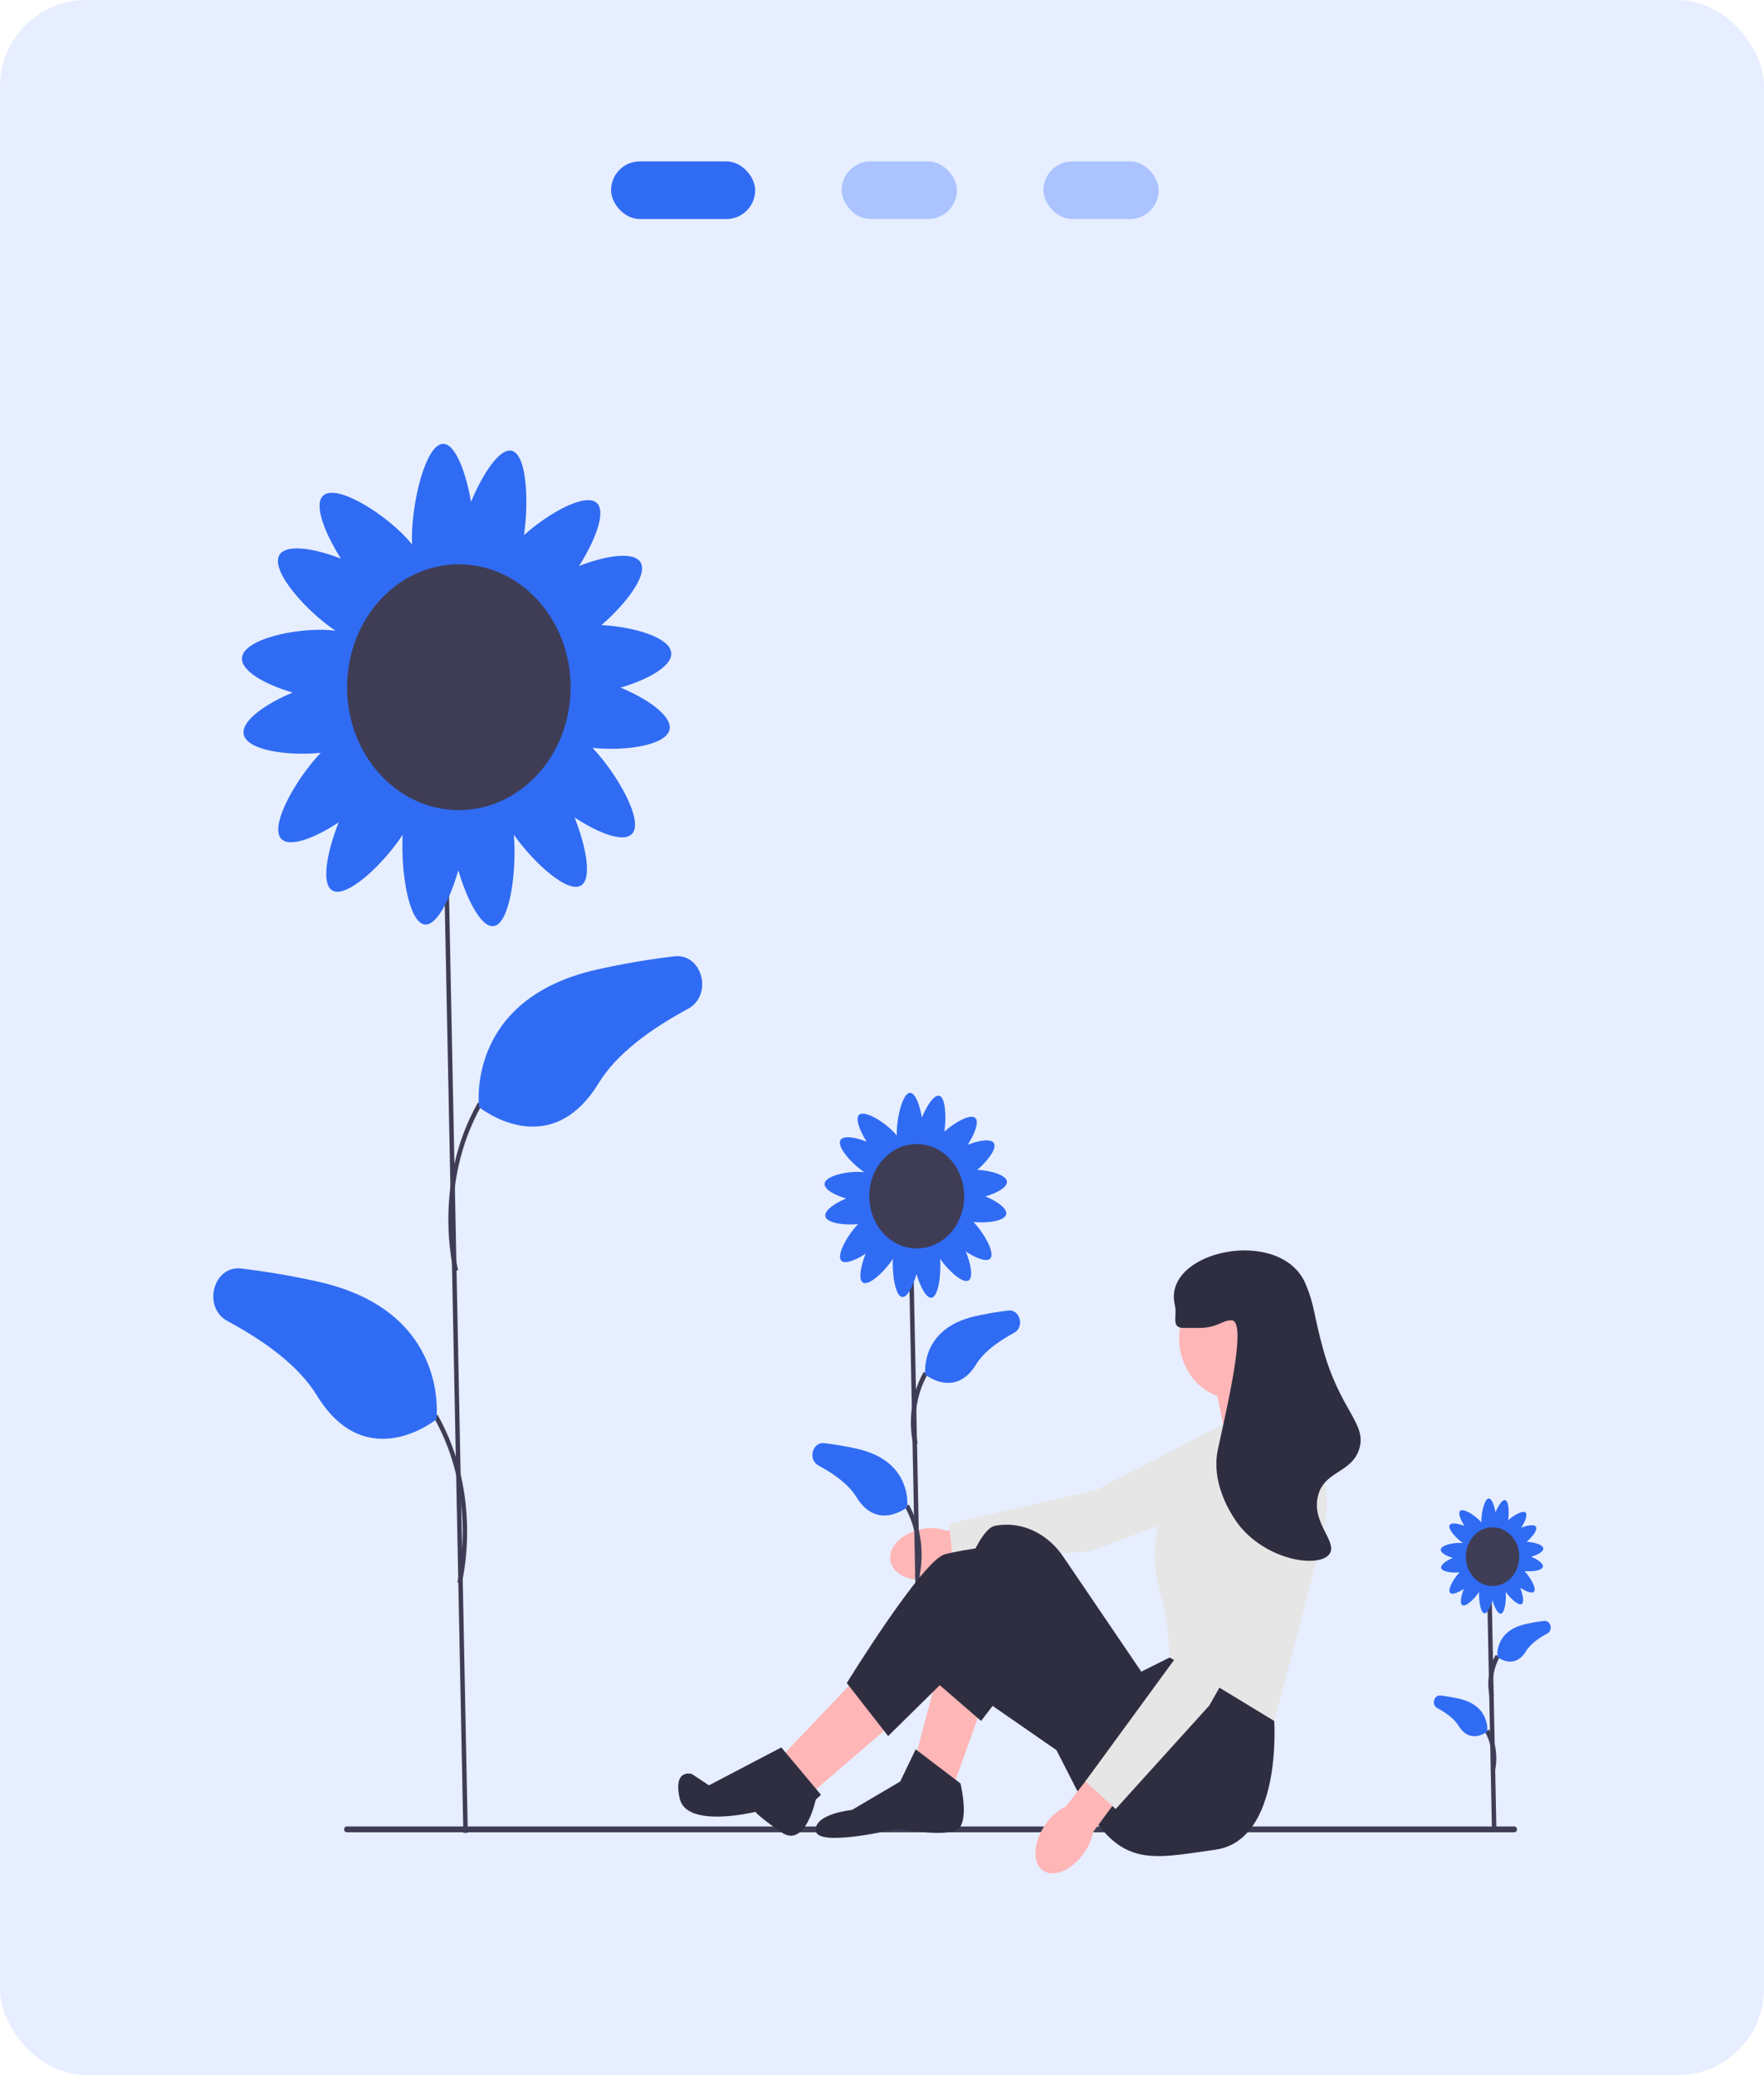 <svg width="306" height="360" viewBox="0 0 306 360" fill="none" xmlns="http://www.w3.org/2000/svg">
<rect width="306" height="360" rx="15" fill="#ABC4FF" fill-opacity="0.3"/>
<g clip-path="url(#clip0_38_367)">
<path d="M160.077 265.234C156.627 265.815 154.103 268.245 154.44 270.659C154.777 273.074 157.847 274.559 161.298 273.977C162.679 273.765 163.995 273.193 165.134 272.307L179.724 269.64L178.75 263.297L164.193 265.563C162.865 265.093 161.453 264.98 160.077 265.234Z" fill="#FFB6B6"/>
<path d="M222.948 245.464L217.291 258.666L188.851 269.195L165.252 270.58L164.661 264.346L190.237 258.465L216.481 244.825L222.948 245.464Z" fill="#E6E6E6"/>
<path d="M158.423 217.844L157.647 217.863L159.13 291.958L159.906 291.939L158.423 217.844Z" fill="#3F3D56"/>
<path d="M158.44 250.651C158.369 250.388 156.762 244.139 160.243 237.997L160.902 238.448C157.609 244.256 159.168 250.35 159.184 250.411L158.44 250.651Z" fill="#3F3D56"/>
<path d="M160.515 238.471C160.515 238.471 159.457 230.515 169.208 228.331C171.239 227.876 173.149 227.566 174.899 227.358C176.966 227.114 177.772 230.225 175.905 231.23C173.202 232.685 170.659 234.518 169.333 236.689C165.677 242.677 160.515 238.471 160.515 238.471Z" fill="#306BF3"/>
<path d="M159.443 273.659L158.698 273.419C158.714 273.358 160.273 267.264 156.981 261.456L157.639 261.004C161.121 267.147 159.513 273.396 159.443 273.659Z" fill="#3F3D56"/>
<path d="M157.367 261.479C157.367 261.479 158.425 253.522 148.675 251.339C146.644 250.884 144.734 250.573 142.983 250.366C140.917 250.121 140.111 253.232 141.978 254.237C144.681 255.692 147.224 257.526 148.549 259.697C152.205 265.685 157.367 261.479 157.367 261.479Z" fill="#306BF3"/>
<path d="M170.938 207.556C172.901 206.987 174.736 205.995 174.675 205.014C174.603 203.849 171.878 203.068 169.527 202.949C171.3 201.424 172.93 199.315 172.431 198.361C171.973 197.484 169.843 197.824 167.877 198.596C169.04 196.767 169.858 194.706 169.235 194.001C168.459 193.122 165.705 194.638 163.826 196.315C164.192 193.703 164.007 190.407 162.942 190.108C162.051 189.859 160.788 191.776 159.922 193.865C159.539 191.673 158.765 189.592 157.871 189.592C156.597 189.592 155.564 193.815 155.564 196.567C155.564 196.722 155.568 196.869 155.575 197.009C155.447 196.846 155.3 196.675 155.133 196.497C153.338 194.58 149.864 192.452 148.977 193.457C148.354 194.162 149.172 196.224 150.335 198.053C148.369 197.281 146.239 196.941 145.781 197.818C145.165 198.996 147.796 201.937 149.934 203.363C149.806 203.346 149.671 203.332 149.527 203.321C147.031 203.134 143.129 203.979 143.043 205.377C142.982 206.358 144.817 207.349 146.78 207.918C144.826 208.726 143 209.981 143.166 210.976C143.367 212.183 146.434 212.606 148.846 212.359C147.044 214.26 145.091 217.666 145.906 218.664C146.503 219.395 148.429 218.638 150.168 217.486C149.333 219.591 148.88 221.905 149.644 222.468C150.654 223.211 153.424 220.625 154.885 218.399C154.736 221.122 155.328 224.862 156.503 225.009C157.392 225.121 158.376 223.15 158.982 221.019C159.627 223.203 160.684 225.266 161.595 225.129C162.78 224.951 163.296 221.118 163.075 218.393C164.582 220.527 167.117 222.809 168.074 222.105C168.838 221.543 168.385 219.228 167.55 217.124C169.289 218.276 171.214 219.033 171.812 218.301C172.627 217.303 170.673 213.897 168.872 211.996C171.283 212.244 174.351 211.821 174.552 210.614C174.718 209.619 172.892 208.364 170.938 207.556ZM160.37 215.256C159.866 215.332 159.404 215.44 159.054 215.716C158.681 215.31 158.137 215.186 157.531 215.11C156.854 215.024 156.238 215.016 155.768 215.446C155.596 214.921 155.174 214.548 154.682 214.186C154.258 213.874 153.848 213.619 153.419 213.57C153.385 212.993 153.053 212.503 152.646 212.005C152.386 211.687 152.126 211.403 151.838 211.213C152.254 210.656 152.206 209.953 152.077 209.181C151.986 208.63 151.866 208.128 151.6 207.755C151.952 207.327 152.04 206.723 152.082 206.055C152.127 205.325 152.108 204.663 151.725 204.171C152.715 204.309 153.193 203.631 153.637 202.781C153.89 202.296 154.094 201.828 154.11 201.354C154.63 201.278 155.052 200.879 155.476 200.399C155.839 199.988 156.147 199.582 156.263 199.114C156.678 199.498 157.245 199.556 157.871 199.556C158.48 199.556 159.033 199.501 159.446 199.143C159.766 199.461 160.213 199.626 160.706 199.764C161.177 199.896 161.622 199.984 162.026 199.895C162.174 200.266 162.436 200.603 162.736 200.942C163.16 201.423 163.582 201.821 164.102 201.897C164.118 202.371 164.322 202.839 164.575 203.325C164.874 203.896 165.188 204.39 165.662 204.611C165.606 204.943 165.612 205.308 165.636 205.693C165.678 206.361 165.765 206.965 166.118 207.393C165.851 207.766 165.732 208.267 165.64 208.818C165.512 209.59 165.464 210.294 165.879 210.851C165.591 211.041 165.332 211.325 165.072 211.643C164.665 212.141 164.332 212.631 164.299 213.207C163.87 213.257 163.459 213.512 163.036 213.823C162.458 214.249 161.977 214.69 161.884 215.374C161.45 215.142 160.931 215.172 160.37 215.256Z" fill="#306BF3"/>
<path d="M159.024 216.585C163.572 216.585 167.26 212.53 167.26 207.527C167.26 202.524 163.572 198.469 159.024 198.469C154.475 198.469 150.787 202.524 150.787 207.527C150.787 212.53 154.475 216.585 159.024 216.585Z" fill="#3F3D56"/>
<path d="M59.69 317.366C59.69 317.647 59.895 317.873 60.151 317.873H262.693C262.949 317.873 263.154 317.647 263.154 317.366C263.154 317.084 262.949 316.858 262.693 316.858H60.151C59.895 316.858 59.69 317.084 59.69 317.366Z" fill="#3F3D56"/>
<path d="M170.494 295.593L165.415 309.722L158.842 304.793L162.726 290.007L170.494 295.593Z" fill="#FFB6B6"/>
<path d="M149.282 290.336L135.837 304.465L141.215 310.708L154.958 298.879L149.282 290.336Z" fill="#FFB6B6"/>
<path d="M225.468 244.335L225.319 243.185L221.883 235.792L210.53 239.078L212.621 249.264L225.468 244.335Z" fill="#FFB6B6"/>
<path d="M220.688 293.622L221.037 298.557C221.037 298.557 222.48 319.251 210.828 320.893C199.176 322.536 194.097 324.179 187.225 311.365L176.47 290.336L170.187 298.557L161.83 291.322C161.83 291.322 167.805 265.693 172.586 264.707C173.183 264.584 173.781 264.522 174.369 264.509C178.327 264.418 182.057 266.547 184.425 270.035L197.981 290.007L202.911 287.543L220.688 293.622Z" fill="#2F2E41"/>
<path d="M156.153 309.065L158.842 303.479L166.61 309.393C166.61 309.393 168.403 316.622 165.714 317.608C163.025 318.593 155.556 317.279 155.556 317.279C155.556 317.279 141.813 320.565 141.514 317.608C141.215 314.651 147.788 313.993 147.788 313.993L156.153 309.065Z" fill="#2F2E41"/>
<path d="M185.433 305.122L164.668 290.733L154.062 301.179L146.892 291.979C146.892 291.979 160.037 270.621 163.921 269.635C167.805 268.65 174.08 267.993 174.08 267.993L193.201 287.379L185.433 305.122Z" fill="#2F2E41"/>
<path d="M135.538 303.15L142.41 311.365L141.504 312.217C141.504 312.217 139.721 320.756 135.538 317.868C131.356 314.979 131.057 314.322 131.057 314.322C131.057 314.322 119.106 317.279 117.911 312.022C116.716 306.765 120.002 307.75 120.002 307.75L122.986 309.722L135.538 303.15Z" fill="#2F2E41"/>
<path d="M214.115 242.692C219.395 242.692 223.675 237.985 223.675 232.178C223.675 226.371 219.395 221.663 214.115 221.663C208.835 221.663 204.554 226.371 204.554 232.178C204.554 237.985 208.835 242.692 214.115 242.692Z" fill="#FFB6B6"/>
<path d="M211.874 247.128L225.617 242.528C225.617 242.528 230.995 256.328 230.099 262.571C229.203 268.814 221.037 298.557 221.037 298.557L202.911 287.543C202.911 287.543 202.612 280.971 201.716 278.014C200.82 275.057 197.981 266.021 204.255 258.464C210.53 250.907 211.874 247.128 211.874 247.128Z" fill="#E6E6E6"/>
<path d="M77.658 143.522L76.883 143.541L80.373 317.973L81.148 317.954L77.658 143.522Z" fill="#3F3D56"/>
<path d="M78.726 220.58C78.687 220.431 74.841 205.501 82.914 191.259L83.572 191.71C75.681 205.631 79.432 220.195 79.471 220.341L78.726 220.58Z" fill="#3F3D56"/>
<path d="M83.109 192.069C83.109 192.069 80.618 173.339 103.572 168.199C108.354 167.128 112.85 166.396 116.971 165.909C121.836 165.333 123.733 172.656 119.339 175.022C112.974 178.448 106.988 182.764 103.867 187.875C95.261 201.971 83.109 192.069 83.109 192.069Z" fill="#306BF3"/>
<path d="M80.08 274.744L79.336 274.504C79.375 274.359 83.118 259.782 75.234 245.874L75.892 245.422C83.965 259.664 80.12 274.595 80.08 274.744Z" fill="#3F3D56"/>
<path d="M75.697 246.233C75.697 246.233 78.189 227.503 55.234 222.363C50.452 221.292 45.956 220.56 41.835 220.072C36.971 219.497 35.073 226.82 39.468 229.185C45.832 232.611 51.819 236.927 54.939 242.038C63.545 256.135 75.697 246.233 75.697 246.233Z" fill="#306BF3"/>
<path d="M107.646 119.291C112.266 117.951 116.587 115.616 116.444 113.307C116.273 110.563 109.859 108.725 104.325 108.445C108.499 104.854 112.334 99.889 111.161 97.644C110.083 95.58 105.067 96.38 100.439 98.198C103.178 93.891 105.103 89.039 103.637 87.379C101.81 85.31 95.327 88.88 90.903 92.827C91.764 86.678 91.329 78.918 88.821 78.216C86.723 77.628 83.75 82.143 81.712 87.061C80.811 81.9 78.987 77 76.882 77C73.884 77 71.453 86.942 71.453 93.42C71.453 93.786 71.462 94.13 71.477 94.46C71.177 94.076 70.832 93.675 70.438 93.255C66.213 88.742 58.034 83.734 55.945 86.099C54.479 87.76 56.404 92.612 59.143 96.918C54.515 95.1 49.499 94.301 48.421 96.365C46.972 99.138 53.165 106.062 58.199 109.42C57.896 109.38 57.578 109.346 57.24 109.321C51.364 108.88 42.179 110.87 41.975 114.16C41.832 116.469 46.152 118.804 50.773 120.144C46.173 122.045 41.875 125 42.265 127.342C42.739 130.184 49.96 131.179 55.638 130.596C51.396 135.072 46.796 143.09 48.716 145.44C50.123 147.162 54.656 145.38 58.748 142.668C56.784 147.622 55.717 153.071 57.517 154.395C59.894 156.144 66.415 150.056 69.853 144.817C69.503 151.226 70.897 160.03 73.664 160.378C75.755 160.641 78.073 156 79.5 150.985C81.018 156.125 83.506 160.982 85.651 160.66C88.44 160.241 89.656 151.217 89.135 144.803C92.682 149.826 98.65 155.198 100.902 153.542C102.701 152.218 101.635 146.769 99.67 141.815C103.763 144.527 108.296 146.309 109.703 144.587C111.622 142.237 107.023 134.219 102.781 129.743C108.459 130.326 115.68 129.331 116.154 126.489C116.544 124.147 112.246 121.192 107.646 119.291ZM82.767 137.419C81.579 137.597 80.493 137.851 79.668 138.501C78.79 137.543 77.509 137.252 76.084 137.073C74.489 136.872 73.039 136.853 71.933 137.866C71.529 136.629 70.534 135.75 69.375 134.898C68.379 134.165 67.413 133.563 66.403 133.447C66.324 132.091 65.541 130.937 64.582 129.764C63.971 129.016 63.36 128.347 62.682 127.9C63.66 126.589 63.547 124.933 63.245 123.115C63.029 121.818 62.748 120.637 62.12 119.759C62.95 118.751 63.157 117.33 63.254 115.757C63.361 114.039 63.317 112.481 62.415 111.321C64.745 111.647 65.87 110.05 66.915 108.049C67.512 106.906 67.992 105.805 68.029 104.689C69.254 104.51 70.247 103.572 71.246 102.441C72.1 101.474 72.826 100.518 73.098 99.416C74.076 100.32 75.41 100.457 76.882 100.457C78.317 100.457 79.62 100.327 80.59 99.484C81.344 100.233 82.397 100.622 83.558 100.947C84.667 101.258 85.714 101.465 86.665 101.256C87.013 102.129 87.63 102.922 88.336 103.72C89.335 104.852 90.328 105.79 91.553 105.968C91.59 107.085 92.07 108.186 92.667 109.329C93.37 110.674 94.108 111.838 95.225 112.357C95.094 113.138 95.108 113.999 95.164 114.904C95.262 116.477 95.469 117.898 96.299 118.906C95.671 119.784 95.39 120.965 95.174 122.262C94.871 124.08 94.758 125.736 95.737 127.047C95.059 127.494 94.447 128.163 93.836 128.911C92.878 130.084 92.095 131.238 92.016 132.594C91.006 132.71 90.04 133.312 89.043 134.045C87.682 135.046 86.549 136.084 86.331 137.695C85.31 137.15 84.088 137.22 82.767 137.419Z" fill="#306BF3"/>
<path d="M79.597 140.546C90.306 140.546 98.987 130.999 98.987 119.222C98.987 107.445 90.306 97.898 79.597 97.898C68.888 97.898 60.207 107.445 60.207 119.222C60.207 130.999 68.888 140.546 79.597 140.546Z" fill="#3F3D56"/>
<path d="M258.746 275.85L257.971 275.868L258.805 317.547L259.58 317.528L258.746 275.85Z" fill="#3F3D56"/>
<path d="M258.423 294.36C258.383 294.209 257.459 290.616 259.457 287.091L260.115 287.542C258.306 290.733 259.159 294.087 259.168 294.121L258.423 294.36Z" fill="#3F3D56"/>
<path d="M259.754 287.456C259.754 287.456 259.158 282.981 264.643 281.753C265.786 281.497 266.86 281.322 267.845 281.206C269.007 281.068 269.46 282.818 268.41 283.383C266.89 284.202 265.459 285.233 264.714 286.454C262.657 289.822 259.754 287.456 259.754 287.456Z" fill="#306BF3"/>
<path d="M259.313 307.302L258.569 307.062C258.578 307.029 259.431 303.675 257.622 300.484L258.28 300.033C260.278 303.558 259.354 307.151 259.313 307.302Z" fill="#3F3D56"/>
<path d="M257.983 300.398C257.983 300.398 258.578 295.923 253.093 294.695C251.951 294.439 250.877 294.264 249.892 294.147C248.73 294.01 248.276 295.76 249.326 296.325C250.847 297.143 252.277 298.175 253.023 299.396C255.079 302.764 257.983 300.398 257.983 300.398Z" fill="#306BF3"/>
<path d="M265.616 270.067C266.72 269.747 267.753 269.189 267.719 268.637C267.678 267.982 266.145 267.542 264.823 267.475C265.82 266.617 266.737 265.431 266.456 264.895C266.199 264.401 265 264.593 263.895 265.027C264.549 263.998 265.009 262.839 264.659 262.442C264.222 261.948 262.673 262.801 261.616 263.744C261.822 262.275 261.718 260.42 261.119 260.252C260.617 260.112 259.907 261.191 259.42 262.366C259.205 261.133 258.769 259.962 258.266 259.962C257.55 259.962 256.969 262.338 256.969 263.885C256.969 263.973 256.971 264.055 256.974 264.134C256.903 264.042 256.82 263.946 256.726 263.846C255.717 262.768 253.762 261.571 253.263 262.136C252.913 262.533 253.373 263.692 254.027 264.721C252.922 264.287 251.723 264.096 251.465 264.589C251.119 265.252 252.599 266.906 253.802 267.708C253.729 267.699 253.654 267.691 253.573 267.685C252.169 267.579 249.974 268.055 249.925 268.841C249.891 269.393 250.923 269.951 252.027 270.271C250.928 270.725 249.901 271.431 249.995 271.991C250.108 272.67 251.833 272.907 253.19 272.768C252.176 273.838 251.077 275.753 251.536 276.315C251.872 276.726 252.955 276.3 253.933 275.652C253.464 276.836 253.209 278.138 253.639 278.455C254.207 278.872 255.765 277.418 256.586 276.166C256.503 277.697 256.836 279.801 257.497 279.884C257.997 279.947 258.55 278.838 258.891 277.64C259.254 278.868 259.849 280.028 260.361 279.951C261.027 279.851 261.318 277.695 261.194 276.163C262.041 277.363 263.467 278.646 264.005 278.251C264.435 277.934 264.18 276.632 263.711 275.449C264.689 276.097 265.772 276.523 266.108 276.111C266.567 275.55 265.468 273.634 264.454 272.564C265.811 272.703 267.536 272.466 267.649 271.787C267.743 271.227 266.716 270.521 265.616 270.067ZM259.672 274.398C259.388 274.441 259.129 274.502 258.931 274.657C258.722 274.428 258.416 274.358 258.075 274.316C257.694 274.268 257.348 274.263 257.083 274.505C256.987 274.21 256.749 274 256.472 273.796C256.234 273.621 256.003 273.477 255.762 273.449C255.743 273.125 255.556 272.85 255.327 272.569C255.181 272.391 255.035 272.231 254.873 272.124C255.107 271.811 255.08 271.415 255.007 270.981C254.956 270.671 254.889 270.388 254.739 270.179C254.937 269.938 254.986 269.598 255.01 269.222C255.035 268.812 255.025 268.44 254.809 268.163C255.366 268.24 255.635 267.859 255.884 267.381C256.027 267.108 256.142 266.845 256.15 266.578C256.443 266.535 256.681 266.311 256.919 266.041C257.123 265.81 257.297 265.581 257.362 265.318C257.595 265.534 257.914 265.567 258.266 265.567C258.609 265.567 258.92 265.536 259.152 265.334C259.332 265.513 259.584 265.606 259.861 265.684C260.126 265.758 260.376 265.808 260.603 265.758C260.687 265.966 260.834 266.156 261.003 266.346C261.241 266.617 261.479 266.841 261.771 266.884C261.78 267.15 261.895 267.413 262.037 267.687C262.205 268.008 262.382 268.286 262.649 268.41C262.617 268.597 262.621 268.802 262.634 269.019C262.658 269.395 262.707 269.734 262.905 269.975C262.755 270.185 262.688 270.467 262.637 270.777C262.564 271.211 262.537 271.607 262.771 271.92C262.609 272.027 262.463 272.187 262.317 272.366C262.088 272.646 261.901 272.921 261.882 273.246C261.641 273.273 261.41 273.417 261.172 273.592C260.847 273.831 260.576 274.079 260.524 274.464C260.28 274.334 259.988 274.351 259.672 274.398Z" fill="#306BF3"/>
<path d="M258.915 275.146C261.473 275.146 263.548 272.864 263.548 270.05C263.548 267.236 261.473 264.955 258.915 264.955C256.356 264.955 254.282 267.236 254.282 270.05C254.282 272.864 256.356 275.146 258.915 275.146Z" fill="#3F3D56"/>
<path d="M181.626 316.123C179.389 319.07 178.959 322.728 180.664 324.293C182.37 325.858 185.565 324.738 187.802 321.789C188.71 320.625 189.352 319.239 189.673 317.746L199.006 305.128L194.46 301.082L184.909 313.374C183.631 313.989 182.505 314.932 181.626 316.123Z" fill="#FFB6B6"/>
<path d="M222.416 253.757L225.664 267.908L209.765 295.897L193.535 313.837L188.274 309.037L204.643 286.638L217.05 257.778L222.416 253.757Z" fill="#E6E6E6"/>
<path d="M205.301 230.371C207.753 230.364 207.892 230.382 208.289 230.371C211.33 230.282 212.125 228.966 213.667 229.056C216.418 229.216 212.787 244.386 211.276 251.399C209.795 258.278 214.801 264.441 215.16 264.871C220.241 270.948 229.165 272.059 230.697 269.471C231.936 267.377 227.543 264.192 228.605 259.614C229.643 255.139 234.436 255.615 235.776 251.399C237.179 246.984 232.464 244.758 229.501 233.985C227.8 227.798 228.101 226.645 226.514 222.813C222.271 212.571 201.472 216.932 203.807 226.428C204.259 228.264 203.057 230.376 205.301 230.371Z" fill="#2F2E41"/>
</g>
<rect x="106" y="28" width="25" height="10" rx="5" fill="#306BF3"/>
<rect x="146" y="28" width="20" height="10" rx="5" fill="#ABC4FF"/>
<rect x="181" y="28" width="20" height="10" rx="5" fill="#ABC4FF"/>
<defs>
<clipPath id="clip0_38_367">
<rect width="232" height="248" fill="white" transform="translate(37 77)"/>
</clipPath>
</defs>
</svg>
